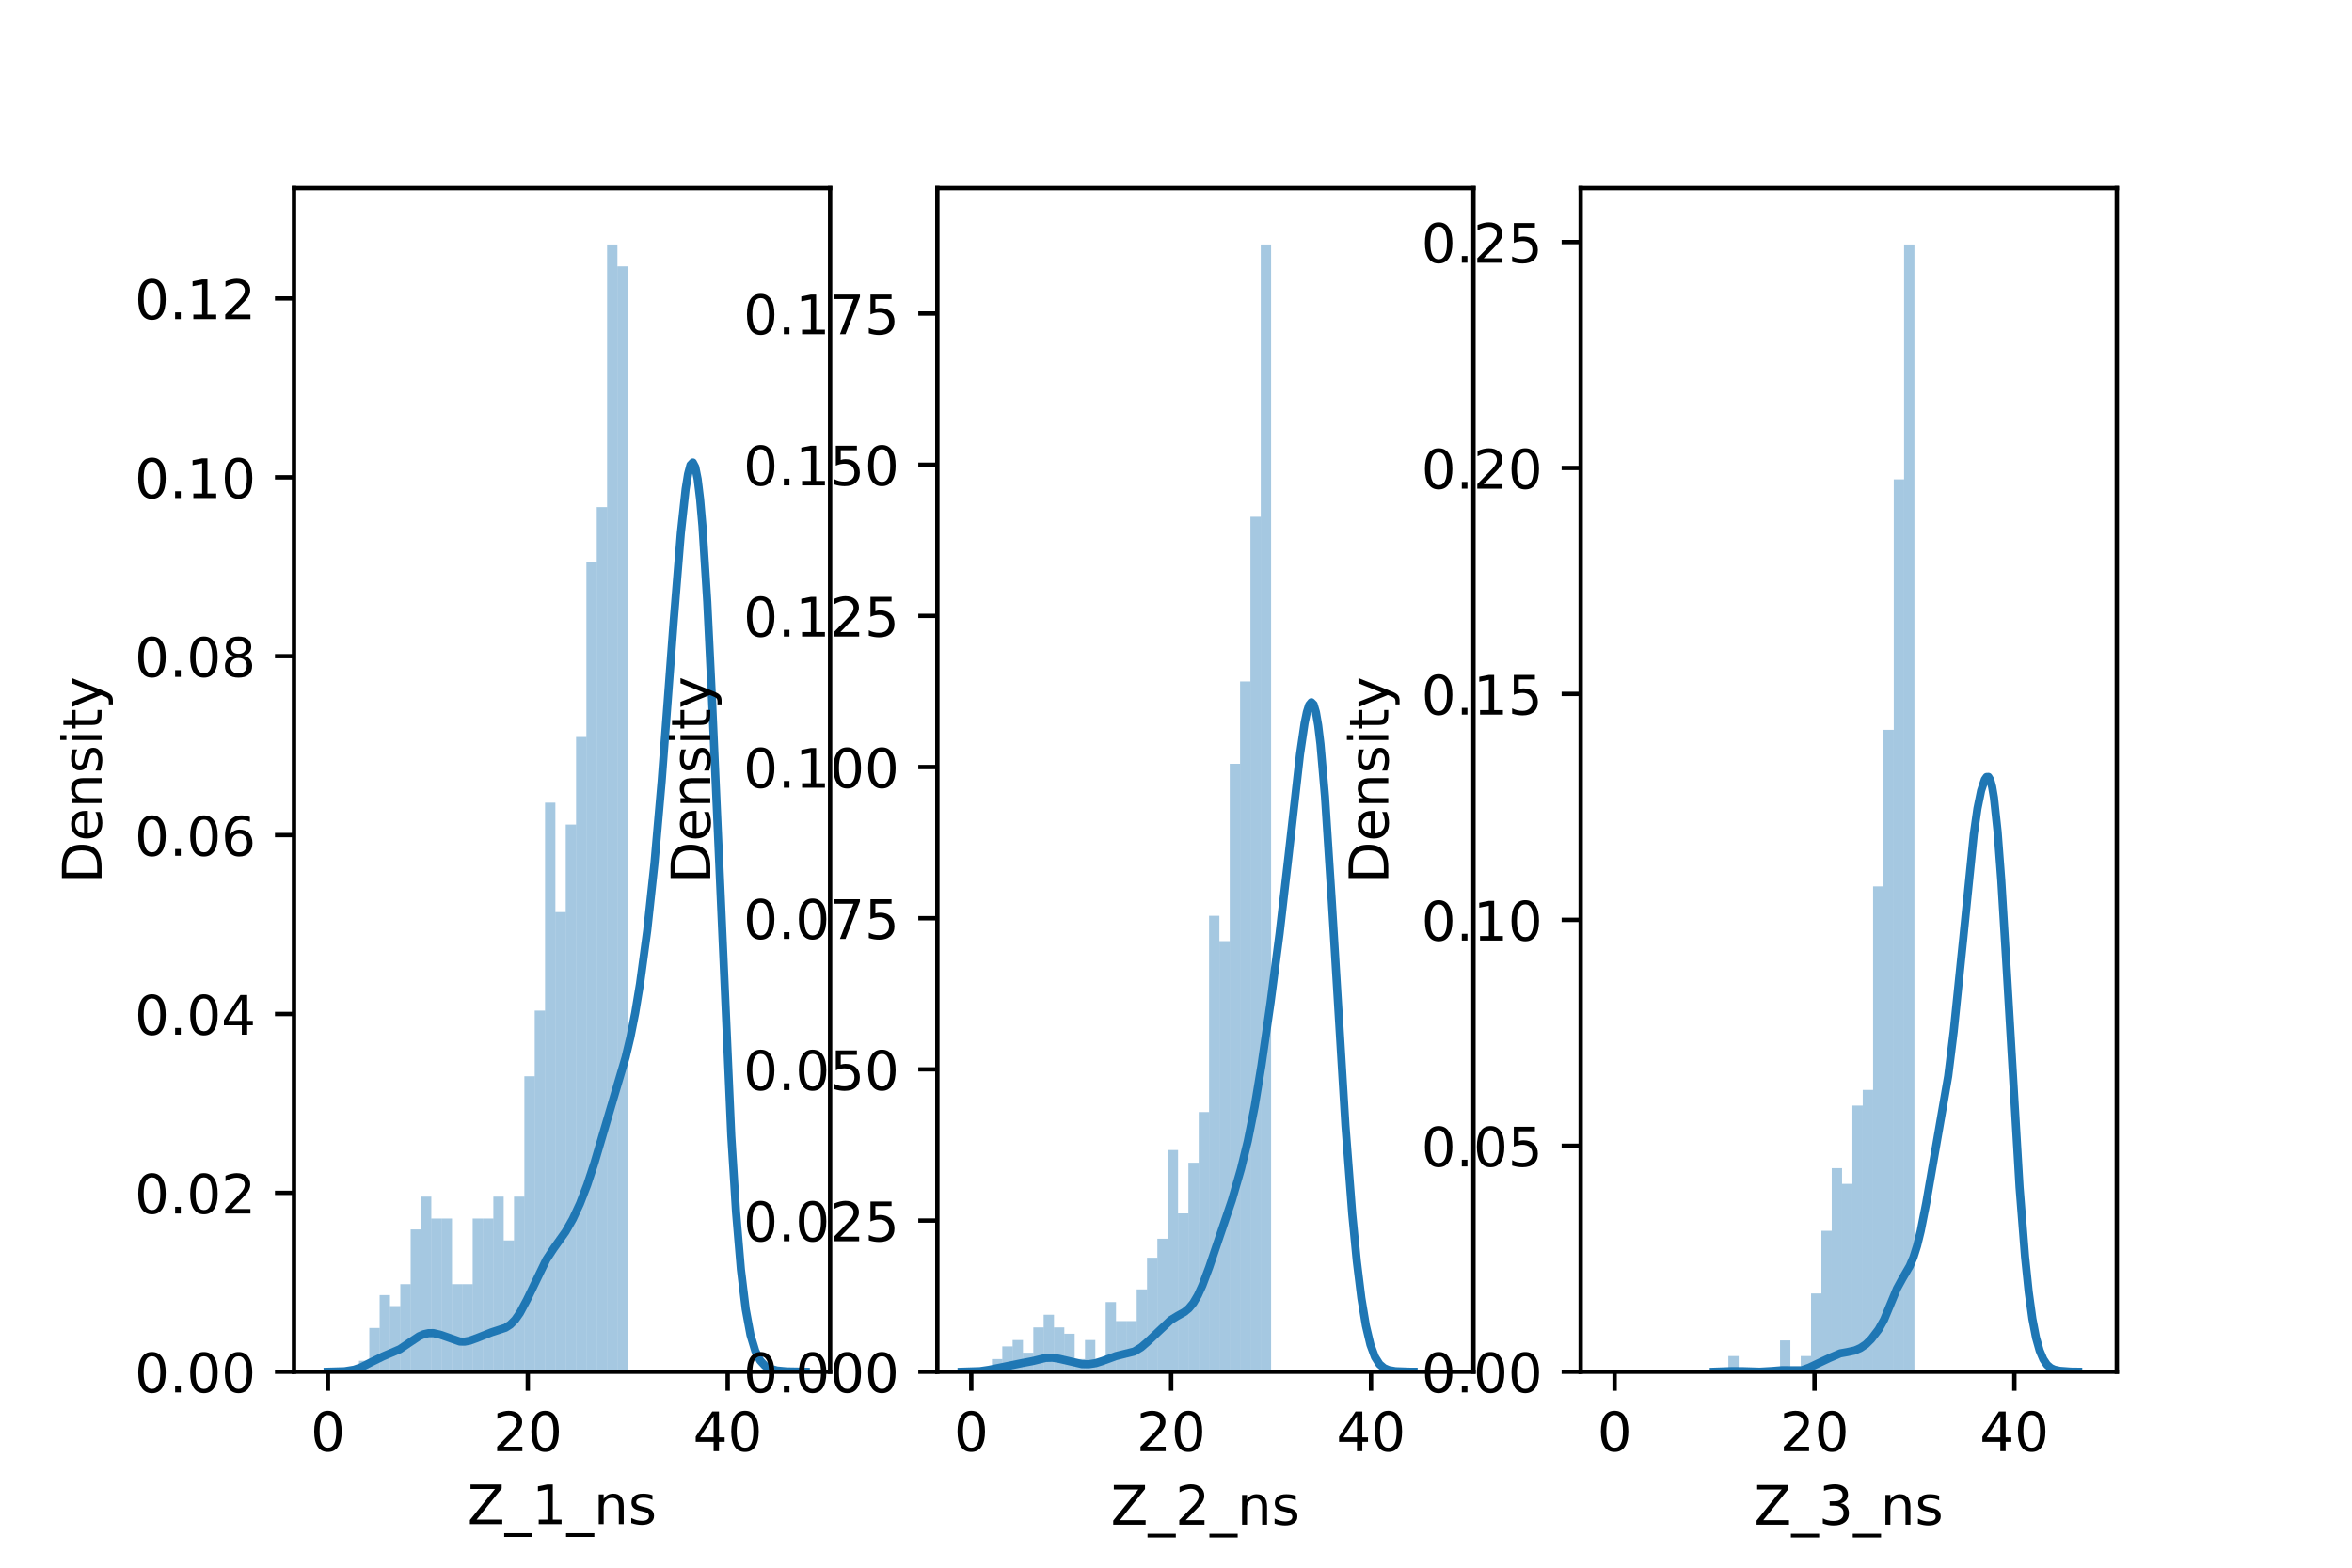 <?xml version="1.0" encoding="utf-8" standalone="no"?>
<!DOCTYPE svg PUBLIC "-//W3C//DTD SVG 1.1//EN"
  "http://www.w3.org/Graphics/SVG/1.1/DTD/svg11.dtd">
<!-- Created with matplotlib (https://matplotlib.org/) -->
<svg height="288pt" version="1.1" viewBox="0 0 432 288" width="432pt" xmlns="http://www.w3.org/2000/svg" xmlns:xlink="http://www.w3.org/1999/xlink">
 <defs>
  <style type="text/css">*{stroke-linecap:butt;stroke-linejoin:round;}</style>
 </defs>
 <g id="figure_1">
  <g id="patch_1">
   <path d="M 0 288 
L 432 288 
L 432 0 
L 0 0 
z
" style="fill:#ffffff;"/>
  </g>
  <g id="axes_1">
   <g id="patch_2">
    <path d="M 54 252 
L 152.471 252 
L 152.471 34.56 
L 54 34.56 
z
" style="fill:#ffffff;"/>
   </g>
   <g id="patch_3">
    <path clip-path="url(#pe740edf90a)" d="M 60.234 252 
L 62.133 252 
L 62.133 252 
L 60.234 252 
z
" style="fill:#1f77b4;opacity:0.4;"/>
   </g>
   <g id="patch_4">
    <path clip-path="url(#pe740edf90a)" d="M 62.133 252 
L 64.031 252 
L 64.031 252 
L 62.133 252 
z
" style="fill:#1f77b4;opacity:0.4;"/>
   </g>
   <g id="patch_5">
    <path clip-path="url(#pe740edf90a)" d="M 64.031 252 
L 65.93 252 
L 65.93 252 
L 64.031 252 
z
" style="fill:#1f77b4;opacity:0.4;"/>
   </g>
   <g id="patch_6">
    <path clip-path="url(#pe740edf90a)" d="M 65.93 252 
L 67.829 252 
L 67.829 249.989 
L 65.93 249.989 
z
" style="fill:#1f77b4;opacity:0.4;"/>
   </g>
   <g id="patch_7">
    <path clip-path="url(#pe740edf90a)" d="M 67.829 252 
L 69.728 252 
L 69.728 243.958 
L 67.829 243.958 
z
" style="fill:#1f77b4;opacity:0.4;"/>
   </g>
   <g id="patch_8">
    <path clip-path="url(#pe740edf90a)" d="M 69.728 252 
L 71.627 252 
L 71.627 237.926 
L 69.728 237.926 
z
" style="fill:#1f77b4;opacity:0.4;"/>
   </g>
   <g id="patch_9">
    <path clip-path="url(#pe740edf90a)" d="M 71.627 252 
L 73.526 252 
L 73.526 239.937 
L 71.627 239.937 
z
" style="fill:#1f77b4;opacity:0.4;"/>
   </g>
   <g id="patch_10">
    <path clip-path="url(#pe740edf90a)" d="M 73.526 252 
L 75.425 252 
L 75.425 235.916 
L 73.526 235.916 
z
" style="fill:#1f77b4;opacity:0.4;"/>
   </g>
   <g id="patch_11">
    <path clip-path="url(#pe740edf90a)" d="M 75.425 252 
L 77.323 252 
L 77.323 225.863 
L 75.425 225.863 
z
" style="fill:#1f77b4;opacity:0.4;"/>
   </g>
   <g id="patch_12">
    <path clip-path="url(#pe740edf90a)" d="M 77.323 252 
L 79.222 252 
L 79.222 219.831 
L 77.323 219.831 
z
" style="fill:#1f77b4;opacity:0.4;"/>
   </g>
   <g id="patch_13">
    <path clip-path="url(#pe740edf90a)" d="M 79.222 252 
L 81.121 252 
L 81.121 223.852 
L 79.222 223.852 
z
" style="fill:#1f77b4;opacity:0.4;"/>
   </g>
   <g id="patch_14">
    <path clip-path="url(#pe740edf90a)" d="M 81.121 252 
L 83.02 252 
L 83.02 223.852 
L 81.121 223.852 
z
" style="fill:#1f77b4;opacity:0.4;"/>
   </g>
   <g id="patch_15">
    <path clip-path="url(#pe740edf90a)" d="M 83.02 252 
L 84.919 252 
L 84.919 235.916 
L 83.02 235.916 
z
" style="fill:#1f77b4;opacity:0.4;"/>
   </g>
   <g id="patch_16">
    <path clip-path="url(#pe740edf90a)" d="M 84.919 252 
L 86.818 252 
L 86.818 235.916 
L 84.919 235.916 
z
" style="fill:#1f77b4;opacity:0.4;"/>
   </g>
   <g id="patch_17">
    <path clip-path="url(#pe740edf90a)" d="M 86.818 252 
L 88.717 252 
L 88.717 223.852 
L 86.818 223.852 
z
" style="fill:#1f77b4;opacity:0.4;"/>
   </g>
   <g id="patch_18">
    <path clip-path="url(#pe740edf90a)" d="M 88.717 252 
L 90.616 252 
L 90.616 223.852 
L 88.717 223.852 
z
" style="fill:#1f77b4;opacity:0.4;"/>
   </g>
   <g id="patch_19">
    <path clip-path="url(#pe740edf90a)" d="M 90.616 252 
L 92.514 252 
L 92.514 219.831 
L 90.616 219.831 
z
" style="fill:#1f77b4;opacity:0.4;"/>
   </g>
   <g id="patch_20">
    <path clip-path="url(#pe740edf90a)" d="M 92.514 252 
L 94.413 252 
L 94.413 227.874 
L 92.514 227.874 
z
" style="fill:#1f77b4;opacity:0.4;"/>
   </g>
   <g id="patch_21">
    <path clip-path="url(#pe740edf90a)" d="M 94.413 252 
L 96.312 252 
L 96.312 219.831 
L 94.413 219.831 
z
" style="fill:#1f77b4;opacity:0.4;"/>
   </g>
   <g id="patch_22">
    <path clip-path="url(#pe740edf90a)" d="M 96.312 252 
L 98.211 252 
L 98.211 197.715 
L 96.312 197.715 
z
" style="fill:#1f77b4;opacity:0.4;"/>
   </g>
   <g id="patch_23">
    <path clip-path="url(#pe740edf90a)" d="M 98.211 252 
L 100.11 252 
L 100.11 185.652 
L 98.211 185.652 
z
" style="fill:#1f77b4;opacity:0.4;"/>
   </g>
   <g id="patch_24">
    <path clip-path="url(#pe740edf90a)" d="M 100.11 252 
L 102.009 252 
L 102.009 147.452 
L 100.11 147.452 
z
" style="fill:#1f77b4;opacity:0.4;"/>
   </g>
   <g id="patch_25">
    <path clip-path="url(#pe740edf90a)" d="M 102.009 252 
L 103.908 252 
L 103.908 167.557 
L 102.009 167.557 
z
" style="fill:#1f77b4;opacity:0.4;"/>
   </g>
   <g id="patch_26">
    <path clip-path="url(#pe740edf90a)" d="M 103.908 252 
L 105.807 252 
L 105.807 151.473 
L 103.908 151.473 
z
" style="fill:#1f77b4;opacity:0.4;"/>
   </g>
   <g id="patch_27">
    <path clip-path="url(#pe740edf90a)" d="M 105.807 252 
L 107.705 252 
L 107.705 135.389 
L 105.807 135.389 
z
" style="fill:#1f77b4;opacity:0.4;"/>
   </g>
   <g id="patch_28">
    <path clip-path="url(#pe740edf90a)" d="M 107.705 252 
L 109.604 252 
L 109.604 103.22 
L 107.705 103.22 
z
" style="fill:#1f77b4;opacity:0.4;"/>
   </g>
   <g id="patch_29">
    <path clip-path="url(#pe740edf90a)" d="M 109.604 252 
L 111.503 252 
L 111.503 93.167 
L 109.604 93.167 
z
" style="fill:#1f77b4;opacity:0.4;"/>
   </g>
   <g id="patch_30">
    <path clip-path="url(#pe740edf90a)" d="M 111.503 252 
L 113.402 252 
L 113.402 44.914 
L 111.503 44.914 
z
" style="fill:#1f77b4;opacity:0.4;"/>
   </g>
   <g id="patch_31">
    <path clip-path="url(#pe740edf90a)" d="M 113.402 252 
L 115.301 252 
L 115.301 48.935 
L 113.402 48.935 
z
" style="fill:#1f77b4;opacity:0.4;"/>
   </g>
   <g id="matplotlib.axis_1">
    <g id="xtick_1">
     <g id="line2d_1">
      <defs>
       <path d="M 0 0 
L 0 3.5 
" id="m7f5abd6a55" style="stroke:#000000;stroke-width:0.8;"/>
      </defs>
      <g>
       <use style="stroke:#000000;stroke-width:0.8;" x="60.234" xlink:href="#m7f5abd6a55" y="252"/>
      </g>
     </g>
     <g id="text_1">
      <!-- 0 -->
      <g transform="translate(57.052 266.598)scale(0.1 -0.1)">
       <defs>
        <path d="M 31.781 66.406 
Q 24.172 66.406 20.328 58.906 
Q 16.5 51.422 16.5 36.375 
Q 16.5 21.391 20.328 13.891 
Q 24.172 6.391 31.781 6.391 
Q 39.453 6.391 43.281 13.891 
Q 47.125 21.391 47.125 36.375 
Q 47.125 51.422 43.281 58.906 
Q 39.453 66.406 31.781 66.406 
z
M 31.781 74.219 
Q 44.047 74.219 50.516 64.516 
Q 56.984 54.828 56.984 36.375 
Q 56.984 17.969 50.516 8.266 
Q 44.047 -1.422 31.781 -1.422 
Q 19.531 -1.422 13.062 8.266 
Q 6.594 17.969 6.594 36.375 
Q 6.594 54.828 13.062 64.516 
Q 19.531 74.219 31.781 74.219 
z
" id="DejaVuSans-48"/>
       </defs>
       <use xlink:href="#DejaVuSans-48"/>
      </g>
     </g>
    </g>
    <g id="xtick_2">
     <g id="line2d_2">
      <g>
       <use style="stroke:#000000;stroke-width:0.8;" x="96.945" xlink:href="#m7f5abd6a55" y="252"/>
      </g>
     </g>
     <g id="text_2">
      <!-- 20 -->
      <g transform="translate(90.583 266.598)scale(0.1 -0.1)">
       <defs>
        <path d="M 19.188 8.297 
L 53.609 8.297 
L 53.609 0 
L 7.328 0 
L 7.328 8.297 
Q 12.938 14.109 22.625 23.891 
Q 32.328 33.688 34.812 36.531 
Q 39.547 41.844 41.422 45.531 
Q 43.312 49.219 43.312 52.781 
Q 43.312 58.594 39.234 62.25 
Q 35.156 65.922 28.609 65.922 
Q 23.969 65.922 18.812 64.312 
Q 13.672 62.703 7.812 59.422 
L 7.812 69.391 
Q 13.766 71.781 18.938 73 
Q 24.125 74.219 28.422 74.219 
Q 39.75 74.219 46.484 68.547 
Q 53.219 62.891 53.219 53.422 
Q 53.219 48.922 51.531 44.891 
Q 49.859 40.875 45.406 35.406 
Q 44.188 33.984 37.641 27.219 
Q 31.109 20.453 19.188 8.297 
z
" id="DejaVuSans-50"/>
       </defs>
       <use xlink:href="#DejaVuSans-50"/>
       <use x="63.623" xlink:href="#DejaVuSans-48"/>
      </g>
     </g>
    </g>
    <g id="xtick_3">
     <g id="line2d_3">
      <g>
       <use style="stroke:#000000;stroke-width:0.8;" x="133.657" xlink:href="#m7f5abd6a55" y="252"/>
      </g>
     </g>
     <g id="text_3">
      <!-- 40 -->
      <g transform="translate(127.294 266.598)scale(0.1 -0.1)">
       <defs>
        <path d="M 37.797 64.312 
L 12.891 25.391 
L 37.797 25.391 
z
M 35.203 72.906 
L 47.609 72.906 
L 47.609 25.391 
L 58.016 25.391 
L 58.016 17.188 
L 47.609 17.188 
L 47.609 0 
L 37.797 0 
L 37.797 17.188 
L 4.891 17.188 
L 4.891 26.703 
z
" id="DejaVuSans-52"/>
       </defs>
       <use xlink:href="#DejaVuSans-52"/>
       <use x="63.623" xlink:href="#DejaVuSans-48"/>
      </g>
     </g>
    </g>
    <g id="text_4">
     <!-- Z_1_ns -->
     <g transform="translate(85.856 279.998)scale(0.1 -0.1)">
      <defs>
       <path d="M 5.609 72.906 
L 62.891 72.906 
L 62.891 65.375 
L 16.797 8.297 
L 64.016 8.297 
L 64.016 0 
L 4.5 0 
L 4.5 7.516 
L 50.594 64.594 
L 5.609 64.594 
z
" id="DejaVuSans-90"/>
       <path d="M 50.984 -16.609 
L 50.984 -23.578 
L -0.984 -23.578 
L -0.984 -16.609 
z
" id="DejaVuSans-95"/>
       <path d="M 12.406 8.297 
L 28.516 8.297 
L 28.516 63.922 
L 10.984 60.406 
L 10.984 69.391 
L 28.422 72.906 
L 38.281 72.906 
L 38.281 8.297 
L 54.391 8.297 
L 54.391 0 
L 12.406 0 
z
" id="DejaVuSans-49"/>
       <path d="M 54.891 33.016 
L 54.891 0 
L 45.906 0 
L 45.906 32.719 
Q 45.906 40.484 42.875 44.328 
Q 39.844 48.188 33.797 48.188 
Q 26.516 48.188 22.312 43.547 
Q 18.109 38.922 18.109 30.906 
L 18.109 0 
L 9.078 0 
L 9.078 54.688 
L 18.109 54.688 
L 18.109 46.188 
Q 21.344 51.125 25.703 53.562 
Q 30.078 56 35.797 56 
Q 45.219 56 50.047 50.172 
Q 54.891 44.344 54.891 33.016 
z
" id="DejaVuSans-110"/>
       <path d="M 44.281 53.078 
L 44.281 44.578 
Q 40.484 46.531 36.375 47.5 
Q 32.281 48.484 27.875 48.484 
Q 21.188 48.484 17.844 46.438 
Q 14.5 44.391 14.5 40.281 
Q 14.5 37.156 16.891 35.375 
Q 19.281 33.594 26.516 31.984 
L 29.594 31.297 
Q 39.156 29.25 43.188 25.516 
Q 47.219 21.781 47.219 15.094 
Q 47.219 7.469 41.188 3.016 
Q 35.156 -1.422 24.609 -1.422 
Q 20.219 -1.422 15.453 -0.562 
Q 10.688 0.297 5.422 2 
L 5.422 11.281 
Q 10.406 8.688 15.234 7.391 
Q 20.062 6.109 24.812 6.109 
Q 31.156 6.109 34.562 8.281 
Q 37.984 10.453 37.984 14.406 
Q 37.984 18.062 35.516 20.016 
Q 33.062 21.969 24.703 23.781 
L 21.578 24.516 
Q 13.234 26.266 9.516 29.906 
Q 5.812 33.547 5.812 39.891 
Q 5.812 47.609 11.281 51.797 
Q 16.75 56 26.812 56 
Q 31.781 56 36.172 55.266 
Q 40.578 54.547 44.281 53.078 
z
" id="DejaVuSans-115"/>
      </defs>
      <use xlink:href="#DejaVuSans-90"/>
      <use x="68.506" xlink:href="#DejaVuSans-95"/>
      <use x="118.506" xlink:href="#DejaVuSans-49"/>
      <use x="182.129" xlink:href="#DejaVuSans-95"/>
      <use x="232.129" xlink:href="#DejaVuSans-110"/>
      <use x="295.508" xlink:href="#DejaVuSans-115"/>
     </g>
    </g>
   </g>
   <g id="matplotlib.axis_2">
    <g id="ytick_1">
     <g id="line2d_4">
      <defs>
       <path d="M 0 0 
L -3.5 0 
" id="m9a233be986" style="stroke:#000000;stroke-width:0.8;"/>
      </defs>
      <g>
       <use style="stroke:#000000;stroke-width:0.8;" x="54" xlink:href="#m9a233be986" y="252"/>
      </g>
     </g>
     <g id="text_5">
      <!-- 0.00 -->
      <g transform="translate(24.734 255.799)scale(0.1 -0.1)">
       <defs>
        <path d="M 10.688 12.406 
L 21 12.406 
L 21 0 
L 10.688 0 
z
" id="DejaVuSans-46"/>
       </defs>
       <use xlink:href="#DejaVuSans-48"/>
       <use x="63.623" xlink:href="#DejaVuSans-46"/>
       <use x="95.41" xlink:href="#DejaVuSans-48"/>
       <use x="159.033" xlink:href="#DejaVuSans-48"/>
      </g>
     </g>
    </g>
    <g id="ytick_2">
     <g id="line2d_5">
      <g>
       <use style="stroke:#000000;stroke-width:0.8;" x="54" xlink:href="#m9a233be986" y="219.138"/>
      </g>
     </g>
     <g id="text_6">
      <!-- 0.02 -->
      <g transform="translate(24.734 222.937)scale(0.1 -0.1)">
       <use xlink:href="#DejaVuSans-48"/>
       <use x="63.623" xlink:href="#DejaVuSans-46"/>
       <use x="95.41" xlink:href="#DejaVuSans-48"/>
       <use x="159.033" xlink:href="#DejaVuSans-50"/>
      </g>
     </g>
    </g>
    <g id="ytick_3">
     <g id="line2d_6">
      <g>
       <use style="stroke:#000000;stroke-width:0.8;" x="54" xlink:href="#m9a233be986" y="186.276"/>
      </g>
     </g>
     <g id="text_7">
      <!-- 0.04 -->
      <g transform="translate(24.734 190.075)scale(0.1 -0.1)">
       <use xlink:href="#DejaVuSans-48"/>
       <use x="63.623" xlink:href="#DejaVuSans-46"/>
       <use x="95.41" xlink:href="#DejaVuSans-48"/>
       <use x="159.033" xlink:href="#DejaVuSans-52"/>
      </g>
     </g>
    </g>
    <g id="ytick_4">
     <g id="line2d_7">
      <g>
       <use style="stroke:#000000;stroke-width:0.8;" x="54" xlink:href="#m9a233be986" y="153.414"/>
      </g>
     </g>
     <g id="text_8">
      <!-- 0.06 -->
      <g transform="translate(24.734 157.213)scale(0.1 -0.1)">
       <defs>
        <path d="M 33.016 40.375 
Q 26.375 40.375 22.484 35.828 
Q 18.609 31.297 18.609 23.391 
Q 18.609 15.531 22.484 10.953 
Q 26.375 6.391 33.016 6.391 
Q 39.656 6.391 43.531 10.953 
Q 47.406 15.531 47.406 23.391 
Q 47.406 31.297 43.531 35.828 
Q 39.656 40.375 33.016 40.375 
z
M 52.594 71.297 
L 52.594 62.312 
Q 48.875 64.062 45.094 64.984 
Q 41.312 65.922 37.594 65.922 
Q 27.828 65.922 22.672 59.328 
Q 17.531 52.734 16.797 39.406 
Q 19.672 43.656 24.016 45.922 
Q 28.375 48.188 33.594 48.188 
Q 44.578 48.188 50.953 41.516 
Q 57.328 34.859 57.328 23.391 
Q 57.328 12.156 50.688 5.359 
Q 44.047 -1.422 33.016 -1.422 
Q 20.359 -1.422 13.672 8.266 
Q 6.984 17.969 6.984 36.375 
Q 6.984 53.656 15.188 63.938 
Q 23.391 74.219 37.203 74.219 
Q 40.922 74.219 44.703 73.484 
Q 48.484 72.75 52.594 71.297 
z
" id="DejaVuSans-54"/>
       </defs>
       <use xlink:href="#DejaVuSans-48"/>
       <use x="63.623" xlink:href="#DejaVuSans-46"/>
       <use x="95.41" xlink:href="#DejaVuSans-48"/>
       <use x="159.033" xlink:href="#DejaVuSans-54"/>
      </g>
     </g>
    </g>
    <g id="ytick_5">
     <g id="line2d_8">
      <g>
       <use style="stroke:#000000;stroke-width:0.8;" x="54" xlink:href="#m9a233be986" y="120.552"/>
      </g>
     </g>
     <g id="text_9">
      <!-- 0.08 -->
      <g transform="translate(24.734 124.351)scale(0.1 -0.1)">
       <defs>
        <path d="M 31.781 34.625 
Q 24.75 34.625 20.719 30.859 
Q 16.703 27.094 16.703 20.516 
Q 16.703 13.922 20.719 10.156 
Q 24.75 6.391 31.781 6.391 
Q 38.812 6.391 42.859 10.172 
Q 46.922 13.969 46.922 20.516 
Q 46.922 27.094 42.891 30.859 
Q 38.875 34.625 31.781 34.625 
z
M 21.922 38.812 
Q 15.578 40.375 12.031 44.719 
Q 8.5 49.078 8.5 55.328 
Q 8.5 64.062 14.719 69.141 
Q 20.953 74.219 31.781 74.219 
Q 42.672 74.219 48.875 69.141 
Q 55.078 64.062 55.078 55.328 
Q 55.078 49.078 51.531 44.719 
Q 48 40.375 41.703 38.812 
Q 48.828 37.156 52.797 32.312 
Q 56.781 27.484 56.781 20.516 
Q 56.781 9.906 50.312 4.234 
Q 43.844 -1.422 31.781 -1.422 
Q 19.734 -1.422 13.25 4.234 
Q 6.781 9.906 6.781 20.516 
Q 6.781 27.484 10.781 32.312 
Q 14.797 37.156 21.922 38.812 
z
M 18.312 54.391 
Q 18.312 48.734 21.844 45.562 
Q 25.391 42.391 31.781 42.391 
Q 38.141 42.391 41.719 45.562 
Q 45.312 48.734 45.312 54.391 
Q 45.312 60.062 41.719 63.234 
Q 38.141 66.406 31.781 66.406 
Q 25.391 66.406 21.844 63.234 
Q 18.312 60.062 18.312 54.391 
z
" id="DejaVuSans-56"/>
       </defs>
       <use xlink:href="#DejaVuSans-48"/>
       <use x="63.623" xlink:href="#DejaVuSans-46"/>
       <use x="95.41" xlink:href="#DejaVuSans-48"/>
       <use x="159.033" xlink:href="#DejaVuSans-56"/>
      </g>
     </g>
    </g>
    <g id="ytick_6">
     <g id="line2d_9">
      <g>
       <use style="stroke:#000000;stroke-width:0.8;" x="54" xlink:href="#m9a233be986" y="87.69"/>
      </g>
     </g>
     <g id="text_10">
      <!-- 0.10 -->
      <g transform="translate(24.734 91.489)scale(0.1 -0.1)">
       <use xlink:href="#DejaVuSans-48"/>
       <use x="63.623" xlink:href="#DejaVuSans-46"/>
       <use x="95.41" xlink:href="#DejaVuSans-49"/>
       <use x="159.033" xlink:href="#DejaVuSans-48"/>
      </g>
     </g>
    </g>
    <g id="ytick_7">
     <g id="line2d_10">
      <g>
       <use style="stroke:#000000;stroke-width:0.8;" x="54" xlink:href="#m9a233be986" y="54.828"/>
      </g>
     </g>
     <g id="text_11">
      <!-- 0.12 -->
      <g transform="translate(24.734 58.628)scale(0.1 -0.1)">
       <use xlink:href="#DejaVuSans-48"/>
       <use x="63.623" xlink:href="#DejaVuSans-46"/>
       <use x="95.41" xlink:href="#DejaVuSans-49"/>
       <use x="159.033" xlink:href="#DejaVuSans-50"/>
      </g>
     </g>
    </g>
    <g id="text_12">
     <!-- Density -->
     <g transform="translate(18.655 162.289)rotate(-90)scale(0.1 -0.1)">
      <defs>
       <path d="M 19.672 64.797 
L 19.672 8.109 
L 31.594 8.109 
Q 46.688 8.109 53.688 14.938 
Q 60.688 21.781 60.688 36.531 
Q 60.688 51.172 53.688 57.984 
Q 46.688 64.797 31.594 64.797 
z
M 9.812 72.906 
L 30.078 72.906 
Q 51.266 72.906 61.172 64.094 
Q 71.094 55.281 71.094 36.531 
Q 71.094 17.672 61.125 8.828 
Q 51.172 0 30.078 0 
L 9.812 0 
z
" id="DejaVuSans-68"/>
       <path d="M 56.203 29.594 
L 56.203 25.203 
L 14.891 25.203 
Q 15.484 15.922 20.484 11.062 
Q 25.484 6.203 34.422 6.203 
Q 39.594 6.203 44.453 7.469 
Q 49.312 8.734 54.109 11.281 
L 54.109 2.781 
Q 49.266 0.734 44.188 -0.344 
Q 39.109 -1.422 33.891 -1.422 
Q 20.797 -1.422 13.156 6.188 
Q 5.516 13.812 5.516 26.812 
Q 5.516 40.234 12.766 48.109 
Q 20.016 56 32.328 56 
Q 43.359 56 49.781 48.891 
Q 56.203 41.797 56.203 29.594 
z
M 47.219 32.234 
Q 47.125 39.594 43.094 43.984 
Q 39.062 48.391 32.422 48.391 
Q 24.906 48.391 20.391 44.141 
Q 15.875 39.891 15.188 32.172 
z
" id="DejaVuSans-101"/>
       <path d="M 9.422 54.688 
L 18.406 54.688 
L 18.406 0 
L 9.422 0 
z
M 9.422 75.984 
L 18.406 75.984 
L 18.406 64.594 
L 9.422 64.594 
z
" id="DejaVuSans-105"/>
       <path d="M 18.312 70.219 
L 18.312 54.688 
L 36.812 54.688 
L 36.812 47.703 
L 18.312 47.703 
L 18.312 18.016 
Q 18.312 11.328 20.141 9.422 
Q 21.969 7.516 27.594 7.516 
L 36.812 7.516 
L 36.812 0 
L 27.594 0 
Q 17.188 0 13.234 3.875 
Q 9.281 7.766 9.281 18.016 
L 9.281 47.703 
L 2.688 47.703 
L 2.688 54.688 
L 9.281 54.688 
L 9.281 70.219 
z
" id="DejaVuSans-116"/>
       <path d="M 32.172 -5.078 
Q 28.375 -14.844 24.75 -17.812 
Q 21.141 -20.797 15.094 -20.797 
L 7.906 -20.797 
L 7.906 -13.281 
L 13.188 -13.281 
Q 16.891 -13.281 18.938 -11.516 
Q 21 -9.766 23.484 -3.219 
L 25.094 0.875 
L 2.984 54.688 
L 12.5 54.688 
L 29.594 11.922 
L 46.688 54.688 
L 56.203 54.688 
z
" id="DejaVuSans-121"/>
      </defs>
      <use xlink:href="#DejaVuSans-68"/>
      <use x="77.002" xlink:href="#DejaVuSans-101"/>
      <use x="138.525" xlink:href="#DejaVuSans-110"/>
      <use x="201.904" xlink:href="#DejaVuSans-115"/>
      <use x="254.004" xlink:href="#DejaVuSans-105"/>
      <use x="281.787" xlink:href="#DejaVuSans-116"/>
      <use x="320.996" xlink:href="#DejaVuSans-121"/>
     </g>
    </g>
   </g>
   <g id="line2d_11">
    <path clip-path="url(#pe740edf90a)" d="M 60.199 251.997 
L 63.287 251.908 
L 65.052 251.623 
L 66.376 251.166 
L 68.14 250.266 
L 70.346 249.184 
L 73.434 247.864 
L 75.199 246.667 
L 76.964 245.492 
L 77.846 245.106 
L 78.729 244.911 
L 79.611 244.91 
L 80.935 245.221 
L 84.464 246.458 
L 85.346 246.473 
L 86.229 246.312 
L 87.552 245.837 
L 90.2 244.786 
L 92.847 243.919 
L 93.729 243.349 
L 94.611 242.46 
L 95.494 241.206 
L 96.817 238.721 
L 100.347 231.409 
L 101.67 229.389 
L 103.876 226.287 
L 105.2 223.966 
L 106.523 221.115 
L 107.847 217.702 
L 109.17 213.68 
L 114.906 194.247 
L 115.788 190.548 
L 116.671 186.063 
L 117.553 180.712 
L 118.876 170.937 
L 120.2 158.668 
L 121.524 143.558 
L 123.73 114.237 
L 125.053 97.936 
L 125.935 89.839 
L 126.377 87.097 
L 126.818 85.429 
L 127.259 84.964 
L 127.7 85.805 
L 128.141 88.023 
L 128.583 91.646 
L 129.024 96.659 
L 129.906 110.571 
L 130.788 128.733 
L 134.318 208.688 
L 135.2 222.739 
L 136.083 233.211 
L 136.965 240.5 
L 137.847 245.263 
L 138.73 248.202 
L 139.612 249.924 
L 140.495 250.887 
L 141.377 251.408 
L 142.7 251.77 
L 144.465 251.938 
L 147.995 251.998 
L 147.995 251.998 
" style="fill:none;stroke:#1f77b4;stroke-linecap:square;stroke-width:1.5;"/>
   </g>
   <g id="patch_32">
    <path d="M 54 252 
L 54 34.56 
" style="fill:none;stroke:#000000;stroke-linecap:square;stroke-linejoin:miter;stroke-width:0.8;"/>
   </g>
   <g id="patch_33">
    <path d="M 152.471 252 
L 152.471 34.56 
" style="fill:none;stroke:#000000;stroke-linecap:square;stroke-linejoin:miter;stroke-width:0.8;"/>
   </g>
   <g id="patch_34">
    <path d="M 54 252 
L 152.471 252 
" style="fill:none;stroke:#000000;stroke-linecap:square;stroke-linejoin:miter;stroke-width:0.8;"/>
   </g>
   <g id="patch_35">
    <path d="M 54 34.56 
L 152.471 34.56 
" style="fill:none;stroke:#000000;stroke-linecap:square;stroke-linejoin:miter;stroke-width:0.8;"/>
   </g>
  </g>
  <g id="axes_2">
   <g id="patch_36">
    <path d="M 172.165 252 
L 270.635 252 
L 270.635 34.56 
L 172.165 34.56 
z
" style="fill:#ffffff;"/>
   </g>
   <g id="patch_37">
    <path clip-path="url(#pa606f3ba1b)" d="M 178.398 252 
L 180.297 252 
L 180.297 252 
L 178.398 252 
z
" style="fill:#1f77b4;opacity:0.4;"/>
   </g>
   <g id="patch_38">
    <path clip-path="url(#pa606f3ba1b)" d="M 180.297 252 
L 182.196 252 
L 182.196 252 
L 180.297 252 
z
" style="fill:#1f77b4;opacity:0.4;"/>
   </g>
   <g id="patch_39">
    <path clip-path="url(#pa606f3ba1b)" d="M 182.196 252 
L 184.095 252 
L 184.095 249.673 
L 182.196 249.673 
z
" style="fill:#1f77b4;opacity:0.4;"/>
   </g>
   <g id="patch_40">
    <path clip-path="url(#pa606f3ba1b)" d="M 184.095 252 
L 185.994 252 
L 185.994 247.346 
L 184.095 247.346 
z
" style="fill:#1f77b4;opacity:0.4;"/>
   </g>
   <g id="patch_41">
    <path clip-path="url(#pa606f3ba1b)" d="M 185.994 252 
L 187.893 252 
L 187.893 246.183 
L 185.994 246.183 
z
" style="fill:#1f77b4;opacity:0.4;"/>
   </g>
   <g id="patch_42">
    <path clip-path="url(#pa606f3ba1b)" d="M 187.893 252 
L 189.792 252 
L 189.792 248.51 
L 187.893 248.51 
z
" style="fill:#1f77b4;opacity:0.4;"/>
   </g>
   <g id="patch_43">
    <path clip-path="url(#pa606f3ba1b)" d="M 189.792 252 
L 191.69 252 
L 191.69 243.856 
L 189.792 243.856 
z
" style="fill:#1f77b4;opacity:0.4;"/>
   </g>
   <g id="patch_44">
    <path clip-path="url(#pa606f3ba1b)" d="M 191.69 252 
L 193.589 252 
L 193.589 241.529 
L 191.69 241.529 
z
" style="fill:#1f77b4;opacity:0.4;"/>
   </g>
   <g id="patch_45">
    <path clip-path="url(#pa606f3ba1b)" d="M 193.589 252 
L 195.488 252 
L 195.488 243.856 
L 193.589 243.856 
z
" style="fill:#1f77b4;opacity:0.4;"/>
   </g>
   <g id="patch_46">
    <path clip-path="url(#pa606f3ba1b)" d="M 195.488 252 
L 197.387 252 
L 197.387 245.02 
L 195.488 245.02 
z
" style="fill:#1f77b4;opacity:0.4;"/>
   </g>
   <g id="patch_47">
    <path clip-path="url(#pa606f3ba1b)" d="M 197.387 252 
L 199.286 252 
L 199.286 249.673 
L 197.387 249.673 
z
" style="fill:#1f77b4;opacity:0.4;"/>
   </g>
   <g id="patch_48">
    <path clip-path="url(#pa606f3ba1b)" d="M 199.286 252 
L 201.185 252 
L 201.185 246.183 
L 199.286 246.183 
z
" style="fill:#1f77b4;opacity:0.4;"/>
   </g>
   <g id="patch_49">
    <path clip-path="url(#pa606f3ba1b)" d="M 201.185 252 
L 203.084 252 
L 203.084 249.673 
L 201.185 249.673 
z
" style="fill:#1f77b4;opacity:0.4;"/>
   </g>
   <g id="patch_50">
    <path clip-path="url(#pa606f3ba1b)" d="M 203.084 252 
L 204.983 252 
L 204.983 239.203 
L 203.084 239.203 
z
" style="fill:#1f77b4;opacity:0.4;"/>
   </g>
   <g id="patch_51">
    <path clip-path="url(#pa606f3ba1b)" d="M 204.983 252 
L 206.881 252 
L 206.881 242.693 
L 204.983 242.693 
z
" style="fill:#1f77b4;opacity:0.4;"/>
   </g>
   <g id="patch_52">
    <path clip-path="url(#pa606f3ba1b)" d="M 206.881 252 
L 208.78 252 
L 208.78 242.693 
L 206.881 242.693 
z
" style="fill:#1f77b4;opacity:0.4;"/>
   </g>
   <g id="patch_53">
    <path clip-path="url(#pa606f3ba1b)" d="M 208.78 252 
L 210.679 252 
L 210.679 236.876 
L 208.78 236.876 
z
" style="fill:#1f77b4;opacity:0.4;"/>
   </g>
   <g id="patch_54">
    <path clip-path="url(#pa606f3ba1b)" d="M 210.679 252 
L 212.578 252 
L 212.578 231.059 
L 210.679 231.059 
z
" style="fill:#1f77b4;opacity:0.4;"/>
   </g>
   <g id="patch_55">
    <path clip-path="url(#pa606f3ba1b)" d="M 212.578 252 
L 214.477 252 
L 214.477 227.569 
L 212.578 227.569 
z
" style="fill:#1f77b4;opacity:0.4;"/>
   </g>
   <g id="patch_56">
    <path clip-path="url(#pa606f3ba1b)" d="M 214.477 252 
L 216.376 252 
L 216.376 211.281 
L 214.477 211.281 
z
" style="fill:#1f77b4;opacity:0.4;"/>
   </g>
   <g id="patch_57">
    <path clip-path="url(#pa606f3ba1b)" d="M 216.376 252 
L 218.275 252 
L 218.275 222.915 
L 216.376 222.915 
z
" style="fill:#1f77b4;opacity:0.4;"/>
   </g>
   <g id="patch_58">
    <path clip-path="url(#pa606f3ba1b)" d="M 218.275 252 
L 220.174 252 
L 220.174 213.608 
L 218.275 213.608 
z
" style="fill:#1f77b4;opacity:0.4;"/>
   </g>
   <g id="patch_59">
    <path clip-path="url(#pa606f3ba1b)" d="M 220.174 252 
L 222.072 252 
L 222.072 204.3 
L 220.174 204.3 
z
" style="fill:#1f77b4;opacity:0.4;"/>
   </g>
   <g id="patch_60">
    <path clip-path="url(#pa606f3ba1b)" d="M 222.072 252 
L 223.971 252 
L 223.971 168.235 
L 222.072 168.235 
z
" style="fill:#1f77b4;opacity:0.4;"/>
   </g>
   <g id="patch_61">
    <path clip-path="url(#pa606f3ba1b)" d="M 223.971 252 
L 225.87 252 
L 225.87 172.889 
L 223.971 172.889 
z
" style="fill:#1f77b4;opacity:0.4;"/>
   </g>
   <g id="patch_62">
    <path clip-path="url(#pa606f3ba1b)" d="M 225.87 252 
L 227.769 252 
L 227.769 140.313 
L 225.87 140.313 
z
" style="fill:#1f77b4;opacity:0.4;"/>
   </g>
   <g id="patch_63">
    <path clip-path="url(#pa606f3ba1b)" d="M 227.769 252 
L 229.668 252 
L 229.668 125.189 
L 227.769 125.189 
z
" style="fill:#1f77b4;opacity:0.4;"/>
   </g>
   <g id="patch_64">
    <path clip-path="url(#pa606f3ba1b)" d="M 229.668 252 
L 231.567 252 
L 231.567 94.941 
L 229.668 94.941 
z
" style="fill:#1f77b4;opacity:0.4;"/>
   </g>
   <g id="patch_65">
    <path clip-path="url(#pa606f3ba1b)" d="M 231.567 252 
L 233.466 252 
L 233.466 44.914 
L 231.567 44.914 
z
" style="fill:#1f77b4;opacity:0.4;"/>
   </g>
   <g id="matplotlib.axis_3">
    <g id="xtick_4">
     <g id="line2d_12">
      <g>
       <use style="stroke:#000000;stroke-width:0.8;" x="178.398" xlink:href="#m7f5abd6a55" y="252"/>
      </g>
     </g>
     <g id="text_13">
      <!-- 0 -->
      <g transform="translate(175.217 266.598)scale(0.1 -0.1)">
       <use xlink:href="#DejaVuSans-48"/>
      </g>
     </g>
    </g>
    <g id="xtick_5">
     <g id="line2d_13">
      <g>
       <use style="stroke:#000000;stroke-width:0.8;" x="215.11" xlink:href="#m7f5abd6a55" y="252"/>
      </g>
     </g>
     <g id="text_14">
      <!-- 20 -->
      <g transform="translate(208.747 266.598)scale(0.1 -0.1)">
       <use xlink:href="#DejaVuSans-50"/>
       <use x="63.623" xlink:href="#DejaVuSans-48"/>
      </g>
     </g>
    </g>
    <g id="xtick_6">
     <g id="line2d_14">
      <g>
       <use style="stroke:#000000;stroke-width:0.8;" x="251.821" xlink:href="#m7f5abd6a55" y="252"/>
      </g>
     </g>
     <g id="text_15">
      <!-- 40 -->
      <g transform="translate(245.459 266.598)scale(0.1 -0.1)">
       <use xlink:href="#DejaVuSans-52"/>
       <use x="63.623" xlink:href="#DejaVuSans-48"/>
      </g>
     </g>
    </g>
    <g id="text_16">
     <!-- Z_2_ns -->
     <g transform="translate(204.02 280.1)scale(0.1 -0.1)">
      <use xlink:href="#DejaVuSans-90"/>
      <use x="68.506" xlink:href="#DejaVuSans-95"/>
      <use x="118.506" xlink:href="#DejaVuSans-50"/>
      <use x="182.129" xlink:href="#DejaVuSans-95"/>
      <use x="232.129" xlink:href="#DejaVuSans-110"/>
      <use x="295.508" xlink:href="#DejaVuSans-115"/>
     </g>
    </g>
   </g>
   <g id="matplotlib.axis_4">
    <g id="ytick_8">
     <g id="line2d_15">
      <g>
       <use style="stroke:#000000;stroke-width:0.8;" x="172.165" xlink:href="#m9a233be986" y="252"/>
      </g>
     </g>
     <g id="text_17">
      <!-- 0.000 -->
      <g transform="translate(136.537 255.799)scale(0.1 -0.1)">
       <use xlink:href="#DejaVuSans-48"/>
       <use x="63.623" xlink:href="#DejaVuSans-46"/>
       <use x="95.41" xlink:href="#DejaVuSans-48"/>
       <use x="159.033" xlink:href="#DejaVuSans-48"/>
       <use x="222.656" xlink:href="#DejaVuSans-48"/>
      </g>
     </g>
    </g>
    <g id="ytick_9">
     <g id="line2d_16">
      <g>
       <use style="stroke:#000000;stroke-width:0.8;" x="172.165" xlink:href="#m9a233be986" y="224.229"/>
      </g>
     </g>
     <g id="text_18">
      <!-- 0.025 -->
      <g transform="translate(136.537 228.028)scale(0.1 -0.1)">
       <defs>
        <path d="M 10.797 72.906 
L 49.516 72.906 
L 49.516 64.594 
L 19.828 64.594 
L 19.828 46.734 
Q 21.969 47.469 24.109 47.828 
Q 26.266 48.188 28.422 48.188 
Q 40.625 48.188 47.75 41.5 
Q 54.891 34.812 54.891 23.391 
Q 54.891 11.625 47.562 5.094 
Q 40.234 -1.422 26.906 -1.422 
Q 22.312 -1.422 17.547 -0.641 
Q 12.797 0.141 7.719 1.703 
L 7.719 11.625 
Q 12.109 9.234 16.797 8.062 
Q 21.484 6.891 26.703 6.891 
Q 35.156 6.891 40.078 11.328 
Q 45.016 15.766 45.016 23.391 
Q 45.016 31 40.078 35.438 
Q 35.156 39.891 26.703 39.891 
Q 22.75 39.891 18.812 39.016 
Q 14.891 38.141 10.797 36.281 
z
" id="DejaVuSans-53"/>
       </defs>
       <use xlink:href="#DejaVuSans-48"/>
       <use x="63.623" xlink:href="#DejaVuSans-46"/>
       <use x="95.41" xlink:href="#DejaVuSans-48"/>
       <use x="159.033" xlink:href="#DejaVuSans-50"/>
       <use x="222.656" xlink:href="#DejaVuSans-53"/>
      </g>
     </g>
    </g>
    <g id="ytick_10">
     <g id="line2d_17">
      <g>
       <use style="stroke:#000000;stroke-width:0.8;" x="172.165" xlink:href="#m9a233be986" y="196.458"/>
      </g>
     </g>
     <g id="text_19">
      <!-- 0.050 -->
      <g transform="translate(136.537 200.257)scale(0.1 -0.1)">
       <use xlink:href="#DejaVuSans-48"/>
       <use x="63.623" xlink:href="#DejaVuSans-46"/>
       <use x="95.41" xlink:href="#DejaVuSans-48"/>
       <use x="159.033" xlink:href="#DejaVuSans-53"/>
       <use x="222.656" xlink:href="#DejaVuSans-48"/>
      </g>
     </g>
    </g>
    <g id="ytick_11">
     <g id="line2d_18">
      <g>
       <use style="stroke:#000000;stroke-width:0.8;" x="172.165" xlink:href="#m9a233be986" y="168.686"/>
      </g>
     </g>
     <g id="text_20">
      <!-- 0.075 -->
      <g transform="translate(136.537 172.486)scale(0.1 -0.1)">
       <defs>
        <path d="M 8.203 72.906 
L 55.078 72.906 
L 55.078 68.703 
L 28.609 0 
L 18.312 0 
L 43.219 64.594 
L 8.203 64.594 
z
" id="DejaVuSans-55"/>
       </defs>
       <use xlink:href="#DejaVuSans-48"/>
       <use x="63.623" xlink:href="#DejaVuSans-46"/>
       <use x="95.41" xlink:href="#DejaVuSans-48"/>
       <use x="159.033" xlink:href="#DejaVuSans-55"/>
       <use x="222.656" xlink:href="#DejaVuSans-53"/>
      </g>
     </g>
    </g>
    <g id="ytick_12">
     <g id="line2d_19">
      <g>
       <use style="stroke:#000000;stroke-width:0.8;" x="172.165" xlink:href="#m9a233be986" y="140.915"/>
      </g>
     </g>
     <g id="text_21">
      <!-- 0.100 -->
      <g transform="translate(136.537 144.714)scale(0.1 -0.1)">
       <use xlink:href="#DejaVuSans-48"/>
       <use x="63.623" xlink:href="#DejaVuSans-46"/>
       <use x="95.41" xlink:href="#DejaVuSans-49"/>
       <use x="159.033" xlink:href="#DejaVuSans-48"/>
       <use x="222.656" xlink:href="#DejaVuSans-48"/>
      </g>
     </g>
    </g>
    <g id="ytick_13">
     <g id="line2d_20">
      <g>
       <use style="stroke:#000000;stroke-width:0.8;" x="172.165" xlink:href="#m9a233be986" y="113.144"/>
      </g>
     </g>
     <g id="text_22">
      <!-- 0.125 -->
      <g transform="translate(136.537 116.943)scale(0.1 -0.1)">
       <use xlink:href="#DejaVuSans-48"/>
       <use x="63.623" xlink:href="#DejaVuSans-46"/>
       <use x="95.41" xlink:href="#DejaVuSans-49"/>
       <use x="159.033" xlink:href="#DejaVuSans-50"/>
       <use x="222.656" xlink:href="#DejaVuSans-53"/>
      </g>
     </g>
    </g>
    <g id="ytick_14">
     <g id="line2d_21">
      <g>
       <use style="stroke:#000000;stroke-width:0.8;" x="172.165" xlink:href="#m9a233be986" y="85.373"/>
      </g>
     </g>
     <g id="text_23">
      <!-- 0.150 -->
      <g transform="translate(136.537 89.172)scale(0.1 -0.1)">
       <use xlink:href="#DejaVuSans-48"/>
       <use x="63.623" xlink:href="#DejaVuSans-46"/>
       <use x="95.41" xlink:href="#DejaVuSans-49"/>
       <use x="159.033" xlink:href="#DejaVuSans-53"/>
       <use x="222.656" xlink:href="#DejaVuSans-48"/>
      </g>
     </g>
    </g>
    <g id="ytick_15">
     <g id="line2d_22">
      <g>
       <use style="stroke:#000000;stroke-width:0.8;" x="172.165" xlink:href="#m9a233be986" y="57.601"/>
      </g>
     </g>
     <g id="text_24">
      <!-- 0.175 -->
      <g transform="translate(136.537 61.401)scale(0.1 -0.1)">
       <use xlink:href="#DejaVuSans-48"/>
       <use x="63.623" xlink:href="#DejaVuSans-46"/>
       <use x="95.41" xlink:href="#DejaVuSans-49"/>
       <use x="159.033" xlink:href="#DejaVuSans-55"/>
       <use x="222.656" xlink:href="#DejaVuSans-53"/>
      </g>
     </g>
    </g>
    <g id="text_25">
     <!-- Density -->
     <g transform="translate(130.457 162.289)rotate(-90)scale(0.1 -0.1)">
      <use xlink:href="#DejaVuSans-68"/>
      <use x="77.002" xlink:href="#DejaVuSans-101"/>
      <use x="138.525" xlink:href="#DejaVuSans-110"/>
      <use x="201.904" xlink:href="#DejaVuSans-115"/>
      <use x="254.004" xlink:href="#DejaVuSans-105"/>
      <use x="281.787" xlink:href="#DejaVuSans-116"/>
      <use x="320.996" xlink:href="#DejaVuSans-121"/>
     </g>
    </g>
   </g>
   <g id="line2d_23">
    <path clip-path="url(#pa606f3ba1b)" d="M 176.641 251.998 
L 179.977 251.893 
L 181.645 251.646 
L 187.901 250.373 
L 189.569 250.063 
L 192.071 249.459 
L 193.322 249.426 
L 194.574 249.632 
L 198.744 250.596 
L 199.995 250.607 
L 201.246 250.426 
L 202.498 250.031 
L 205 249.117 
L 208.336 248.287 
L 209.587 247.537 
L 210.838 246.457 
L 215.009 242.52 
L 216.26 241.756 
L 217.511 241.055 
L 218.345 240.38 
L 219.179 239.376 
L 220.013 237.964 
L 220.848 236.136 
L 222.099 232.8 
L 226.269 220.492 
L 227.937 214.727 
L 229.188 209.616 
L 230.44 203.335 
L 231.691 195.753 
L 233.359 184.223 
L 235.027 171.468 
L 236.695 157.008 
L 238.781 138.531 
L 239.615 132.871 
L 240.032 130.845 
L 240.449 129.52 
L 240.866 129.015 
L 241.283 129.429 
L 241.7 130.836 
L 242.117 133.267 
L 242.534 136.709 
L 243.368 146.343 
L 244.619 165.686 
L 247.121 206.801 
L 248.373 223.079 
L 249.207 231.677 
L 250.041 238.462 
L 250.875 243.523 
L 251.709 247.042 
L 252.543 249.296 
L 253.377 250.617 
L 254.211 251.327 
L 255.045 251.684 
L 256.296 251.904 
L 258.799 251.995 
L 259.633 251.998 
L 259.633 251.998 
" style="fill:none;stroke:#1f77b4;stroke-linecap:square;stroke-width:1.5;"/>
   </g>
   <g id="patch_66">
    <path d="M 172.165 252 
L 172.165 34.56 
" style="fill:none;stroke:#000000;stroke-linecap:square;stroke-linejoin:miter;stroke-width:0.8;"/>
   </g>
   <g id="patch_67">
    <path d="M 270.635 252 
L 270.635 34.56 
" style="fill:none;stroke:#000000;stroke-linecap:square;stroke-linejoin:miter;stroke-width:0.8;"/>
   </g>
   <g id="patch_68">
    <path d="M 172.165 252 
L 270.635 252 
" style="fill:none;stroke:#000000;stroke-linecap:square;stroke-linejoin:miter;stroke-width:0.8;"/>
   </g>
   <g id="patch_69">
    <path d="M 172.165 34.56 
L 270.635 34.56 
" style="fill:none;stroke:#000000;stroke-linecap:square;stroke-linejoin:miter;stroke-width:0.8;"/>
   </g>
  </g>
  <g id="axes_3">
   <g id="patch_70">
    <path d="M 290.329 252 
L 388.8 252 
L 388.8 34.56 
L 290.329 34.56 
z
" style="fill:#ffffff;"/>
   </g>
   <g id="patch_71">
    <path clip-path="url(#p3f196bb1c4)" d="M 296.563 252 
L 298.462 252 
L 298.462 252 
L 296.563 252 
z
" style="fill:#1f77b4;opacity:0.4;"/>
   </g>
   <g id="patch_72">
    <path clip-path="url(#p3f196bb1c4)" d="M 298.462 252 
L 300.361 252 
L 300.361 252 
L 298.462 252 
z
" style="fill:#1f77b4;opacity:0.4;"/>
   </g>
   <g id="patch_73">
    <path clip-path="url(#p3f196bb1c4)" d="M 300.361 252 
L 302.26 252 
L 302.26 252 
L 300.361 252 
z
" style="fill:#1f77b4;opacity:0.4;"/>
   </g>
   <g id="patch_74">
    <path clip-path="url(#p3f196bb1c4)" d="M 302.26 252 
L 304.159 252 
L 304.159 252 
L 302.26 252 
z
" style="fill:#1f77b4;opacity:0.4;"/>
   </g>
   <g id="patch_75">
    <path clip-path="url(#p3f196bb1c4)" d="M 304.159 252 
L 306.057 252 
L 306.057 252 
L 304.159 252 
z
" style="fill:#1f77b4;opacity:0.4;"/>
   </g>
   <g id="patch_76">
    <path clip-path="url(#p3f196bb1c4)" d="M 306.057 252 
L 307.956 252 
L 307.956 252 
L 306.057 252 
z
" style="fill:#1f77b4;opacity:0.4;"/>
   </g>
   <g id="patch_77">
    <path clip-path="url(#p3f196bb1c4)" d="M 307.956 252 
L 309.855 252 
L 309.855 252 
L 307.956 252 
z
" style="fill:#1f77b4;opacity:0.4;"/>
   </g>
   <g id="patch_78">
    <path clip-path="url(#p3f196bb1c4)" d="M 309.855 252 
L 311.754 252 
L 311.754 252 
L 309.855 252 
z
" style="fill:#1f77b4;opacity:0.4;"/>
   </g>
   <g id="patch_79">
    <path clip-path="url(#p3f196bb1c4)" d="M 311.754 252 
L 313.653 252 
L 313.653 252 
L 311.754 252 
z
" style="fill:#1f77b4;opacity:0.4;"/>
   </g>
   <g id="patch_80">
    <path clip-path="url(#p3f196bb1c4)" d="M 313.653 252 
L 315.552 252 
L 315.552 252 
L 313.653 252 
z
" style="fill:#1f77b4;opacity:0.4;"/>
   </g>
   <g id="patch_81">
    <path clip-path="url(#p3f196bb1c4)" d="M 315.552 252 
L 317.451 252 
L 317.451 252 
L 315.552 252 
z
" style="fill:#1f77b4;opacity:0.4;"/>
   </g>
   <g id="patch_82">
    <path clip-path="url(#p3f196bb1c4)" d="M 317.451 252 
L 319.35 252 
L 319.35 249.124 
L 317.451 249.124 
z
" style="fill:#1f77b4;opacity:0.4;"/>
   </g>
   <g id="patch_83">
    <path clip-path="url(#p3f196bb1c4)" d="M 319.35 252 
L 321.248 252 
L 321.248 252 
L 319.35 252 
z
" style="fill:#1f77b4;opacity:0.4;"/>
   </g>
   <g id="patch_84">
    <path clip-path="url(#p3f196bb1c4)" d="M 321.248 252 
L 323.147 252 
L 323.147 252 
L 321.248 252 
z
" style="fill:#1f77b4;opacity:0.4;"/>
   </g>
   <g id="patch_85">
    <path clip-path="url(#p3f196bb1c4)" d="M 323.147 252 
L 325.046 252 
L 325.046 252 
L 323.147 252 
z
" style="fill:#1f77b4;opacity:0.4;"/>
   </g>
   <g id="patch_86">
    <path clip-path="url(#p3f196bb1c4)" d="M 325.046 252 
L 326.945 252 
L 326.945 252 
L 325.046 252 
z
" style="fill:#1f77b4;opacity:0.4;"/>
   </g>
   <g id="patch_87">
    <path clip-path="url(#p3f196bb1c4)" d="M 326.945 252 
L 328.844 252 
L 328.844 246.248 
L 326.945 246.248 
z
" style="fill:#1f77b4;opacity:0.4;"/>
   </g>
   <g id="patch_88">
    <path clip-path="url(#p3f196bb1c4)" d="M 328.844 252 
L 330.743 252 
L 330.743 252 
L 328.844 252 
z
" style="fill:#1f77b4;opacity:0.4;"/>
   </g>
   <g id="patch_89">
    <path clip-path="url(#p3f196bb1c4)" d="M 330.743 252 
L 332.642 252 
L 332.642 249.124 
L 330.743 249.124 
z
" style="fill:#1f77b4;opacity:0.4;"/>
   </g>
   <g id="patch_90">
    <path clip-path="url(#p3f196bb1c4)" d="M 332.642 252 
L 334.54 252 
L 334.54 237.619 
L 332.642 237.619 
z
" style="fill:#1f77b4;opacity:0.4;"/>
   </g>
   <g id="patch_91">
    <path clip-path="url(#p3f196bb1c4)" d="M 334.54 252 
L 336.439 252 
L 336.439 226.114 
L 334.54 226.114 
z
" style="fill:#1f77b4;opacity:0.4;"/>
   </g>
   <g id="patch_92">
    <path clip-path="url(#p3f196bb1c4)" d="M 336.439 252 
L 338.338 252 
L 338.338 214.61 
L 336.439 214.61 
z
" style="fill:#1f77b4;opacity:0.4;"/>
   </g>
   <g id="patch_93">
    <path clip-path="url(#p3f196bb1c4)" d="M 338.338 252 
L 340.237 252 
L 340.237 217.486 
L 338.338 217.486 
z
" style="fill:#1f77b4;opacity:0.4;"/>
   </g>
   <g id="patch_94">
    <path clip-path="url(#p3f196bb1c4)" d="M 340.237 252 
L 342.136 252 
L 342.136 203.105 
L 340.237 203.105 
z
" style="fill:#1f77b4;opacity:0.4;"/>
   </g>
   <g id="patch_95">
    <path clip-path="url(#p3f196bb1c4)" d="M 342.136 252 
L 344.035 252 
L 344.035 200.229 
L 342.136 200.229 
z
" style="fill:#1f77b4;opacity:0.4;"/>
   </g>
   <g id="patch_96">
    <path clip-path="url(#p3f196bb1c4)" d="M 344.035 252 
L 345.934 252 
L 345.934 162.838 
L 344.035 162.838 
z
" style="fill:#1f77b4;opacity:0.4;"/>
   </g>
   <g id="patch_97">
    <path clip-path="url(#p3f196bb1c4)" d="M 345.934 252 
L 347.833 252 
L 347.833 134.076 
L 345.934 134.076 
z
" style="fill:#1f77b4;opacity:0.4;"/>
   </g>
   <g id="patch_98">
    <path clip-path="url(#p3f196bb1c4)" d="M 347.833 252 
L 349.731 252 
L 349.731 88.057 
L 347.833 88.057 
z
" style="fill:#1f77b4;opacity:0.4;"/>
   </g>
   <g id="patch_99">
    <path clip-path="url(#p3f196bb1c4)" d="M 349.731 252 
L 351.63 252 
L 351.63 44.914 
L 349.731 44.914 
z
" style="fill:#1f77b4;opacity:0.4;"/>
   </g>
   <g id="matplotlib.axis_5">
    <g id="xtick_7">
     <g id="line2d_24">
      <g>
       <use style="stroke:#000000;stroke-width:0.8;" x="296.563" xlink:href="#m7f5abd6a55" y="252"/>
      </g>
     </g>
     <g id="text_26">
      <!-- 0 -->
      <g transform="translate(293.382 266.598)scale(0.1 -0.1)">
       <use xlink:href="#DejaVuSans-48"/>
      </g>
     </g>
    </g>
    <g id="xtick_8">
     <g id="line2d_25">
      <g>
       <use style="stroke:#000000;stroke-width:0.8;" x="333.275" xlink:href="#m7f5abd6a55" y="252"/>
      </g>
     </g>
     <g id="text_27">
      <!-- 20 -->
      <g transform="translate(326.912 266.598)scale(0.1 -0.1)">
       <use xlink:href="#DejaVuSans-50"/>
       <use x="63.623" xlink:href="#DejaVuSans-48"/>
      </g>
     </g>
    </g>
    <g id="xtick_9">
     <g id="line2d_26">
      <g>
       <use style="stroke:#000000;stroke-width:0.8;" x="369.986" xlink:href="#m7f5abd6a55" y="252"/>
      </g>
     </g>
     <g id="text_28">
      <!-- 40 -->
      <g transform="translate(363.624 266.598)scale(0.1 -0.1)">
       <use xlink:href="#DejaVuSans-52"/>
       <use x="63.623" xlink:href="#DejaVuSans-48"/>
      </g>
     </g>
    </g>
    <g id="text_29">
     <!-- Z_3_ns -->
     <g transform="translate(322.185 280.1)scale(0.1 -0.1)">
      <defs>
       <path d="M 40.578 39.312 
Q 47.656 37.797 51.625 33 
Q 55.609 28.219 55.609 21.188 
Q 55.609 10.406 48.188 4.484 
Q 40.766 -1.422 27.094 -1.422 
Q 22.516 -1.422 17.656 -0.516 
Q 12.797 0.391 7.625 2.203 
L 7.625 11.719 
Q 11.719 9.328 16.594 8.109 
Q 21.484 6.891 26.812 6.891 
Q 36.078 6.891 40.938 10.547 
Q 45.797 14.203 45.797 21.188 
Q 45.797 27.641 41.281 31.266 
Q 36.766 34.906 28.719 34.906 
L 20.219 34.906 
L 20.219 43.016 
L 29.109 43.016 
Q 36.375 43.016 40.234 45.922 
Q 44.094 48.828 44.094 54.297 
Q 44.094 59.906 40.109 62.906 
Q 36.141 65.922 28.719 65.922 
Q 24.656 65.922 20.016 65.031 
Q 15.375 64.156 9.812 62.312 
L 9.812 71.094 
Q 15.438 72.656 20.344 73.438 
Q 25.25 74.219 29.594 74.219 
Q 40.828 74.219 47.359 69.109 
Q 53.906 64.016 53.906 55.328 
Q 53.906 49.266 50.438 45.094 
Q 46.969 40.922 40.578 39.312 
z
" id="DejaVuSans-51"/>
      </defs>
      <use xlink:href="#DejaVuSans-90"/>
      <use x="68.506" xlink:href="#DejaVuSans-95"/>
      <use x="118.506" xlink:href="#DejaVuSans-51"/>
      <use x="182.129" xlink:href="#DejaVuSans-95"/>
      <use x="232.129" xlink:href="#DejaVuSans-110"/>
      <use x="295.508" xlink:href="#DejaVuSans-115"/>
     </g>
    </g>
   </g>
   <g id="matplotlib.axis_6">
    <g id="ytick_16">
     <g id="line2d_27">
      <g>
       <use style="stroke:#000000;stroke-width:0.8;" x="290.329" xlink:href="#m9a233be986" y="252"/>
      </g>
     </g>
     <g id="text_30">
      <!-- 0.00 -->
      <g transform="translate(261.064 255.799)scale(0.1 -0.1)">
       <use xlink:href="#DejaVuSans-48"/>
       <use x="63.623" xlink:href="#DejaVuSans-46"/>
       <use x="95.41" xlink:href="#DejaVuSans-48"/>
       <use x="159.033" xlink:href="#DejaVuSans-48"/>
      </g>
     </g>
    </g>
    <g id="ytick_17">
     <g id="line2d_28">
      <g>
       <use style="stroke:#000000;stroke-width:0.8;" x="290.329" xlink:href="#m9a233be986" y="210.494"/>
      </g>
     </g>
     <g id="text_31">
      <!-- 0.05 -->
      <g transform="translate(261.064 214.293)scale(0.1 -0.1)">
       <use xlink:href="#DejaVuSans-48"/>
       <use x="63.623" xlink:href="#DejaVuSans-46"/>
       <use x="95.41" xlink:href="#DejaVuSans-48"/>
       <use x="159.033" xlink:href="#DejaVuSans-53"/>
      </g>
     </g>
    </g>
    <g id="ytick_18">
     <g id="line2d_29">
      <g>
       <use style="stroke:#000000;stroke-width:0.8;" x="290.329" xlink:href="#m9a233be986" y="168.987"/>
      </g>
     </g>
     <g id="text_32">
      <!-- 0.10 -->
      <g transform="translate(261.064 172.786)scale(0.1 -0.1)">
       <use xlink:href="#DejaVuSans-48"/>
       <use x="63.623" xlink:href="#DejaVuSans-46"/>
       <use x="95.41" xlink:href="#DejaVuSans-49"/>
       <use x="159.033" xlink:href="#DejaVuSans-48"/>
      </g>
     </g>
    </g>
    <g id="ytick_19">
     <g id="line2d_30">
      <g>
       <use style="stroke:#000000;stroke-width:0.8;" x="290.329" xlink:href="#m9a233be986" y="127.481"/>
      </g>
     </g>
     <g id="text_33">
      <!-- 0.15 -->
      <g transform="translate(261.064 131.28)scale(0.1 -0.1)">
       <use xlink:href="#DejaVuSans-48"/>
       <use x="63.623" xlink:href="#DejaVuSans-46"/>
       <use x="95.41" xlink:href="#DejaVuSans-49"/>
       <use x="159.033" xlink:href="#DejaVuSans-53"/>
      </g>
     </g>
    </g>
    <g id="ytick_20">
     <g id="line2d_31">
      <g>
       <use style="stroke:#000000;stroke-width:0.8;" x="290.329" xlink:href="#m9a233be986" y="85.974"/>
      </g>
     </g>
     <g id="text_34">
      <!-- 0.20 -->
      <g transform="translate(261.064 89.774)scale(0.1 -0.1)">
       <use xlink:href="#DejaVuSans-48"/>
       <use x="63.623" xlink:href="#DejaVuSans-46"/>
       <use x="95.41" xlink:href="#DejaVuSans-50"/>
       <use x="159.033" xlink:href="#DejaVuSans-48"/>
      </g>
     </g>
    </g>
    <g id="ytick_21">
     <g id="line2d_32">
      <g>
       <use style="stroke:#000000;stroke-width:0.8;" x="290.329" xlink:href="#m9a233be986" y="44.468"/>
      </g>
     </g>
     <g id="text_35">
      <!-- 0.25 -->
      <g transform="translate(261.064 48.267)scale(0.1 -0.1)">
       <use xlink:href="#DejaVuSans-48"/>
       <use x="63.623" xlink:href="#DejaVuSans-46"/>
       <use x="95.41" xlink:href="#DejaVuSans-50"/>
       <use x="159.033" xlink:href="#DejaVuSans-53"/>
      </g>
     </g>
    </g>
    <g id="text_36">
     <!-- Density -->
     <g transform="translate(254.984 162.289)rotate(-90)scale(0.1 -0.1)">
      <use xlink:href="#DejaVuSans-68"/>
      <use x="77.002" xlink:href="#DejaVuSans-101"/>
      <use x="138.525" xlink:href="#DejaVuSans-110"/>
      <use x="201.904" xlink:href="#DejaVuSans-115"/>
      <use x="254.004" xlink:href="#DejaVuSans-105"/>
      <use x="281.787" xlink:href="#DejaVuSans-116"/>
      <use x="320.996" xlink:href="#DejaVuSans-121"/>
     </g>
    </g>
   </g>
   <g id="line2d_33">
    <path clip-path="url(#p3f196bb1c4)" d="M 314.799 251.998 
L 318.161 251.881 
L 320.178 251.9 
L 323.204 251.994 
L 325.557 251.859 
L 327.238 251.716 
L 330.935 251.724 
L 332.28 251.245 
L 335.978 249.495 
L 337.995 248.629 
L 339.339 248.388 
L 340.684 248.094 
L 341.693 247.658 
L 342.701 246.985 
L 343.71 245.989 
L 345.054 244.225 
L 346.063 242.414 
L 347.071 239.98 
L 348.416 236.735 
L 349.424 234.895 
L 350.769 232.578 
L 351.441 230.997 
L 352.114 228.873 
L 352.786 226.134 
L 353.795 221.011 
L 357.828 197.694 
L 358.837 189.524 
L 360.518 173.143 
L 362.535 153.241 
L 363.207 148.538 
L 363.879 145.239 
L 364.552 143.217 
L 364.888 142.739 
L 365.224 142.724 
L 365.56 143.283 
L 365.896 144.521 
L 366.233 146.513 
L 366.905 152.784 
L 367.577 161.684 
L 368.586 178.206 
L 370.939 218.099 
L 371.947 230.885 
L 372.62 237.37 
L 373.292 242.262 
L 373.964 245.755 
L 374.637 248.145 
L 375.309 249.724 
L 375.981 250.721 
L 376.654 251.303 
L 377.326 251.616 
L 378.334 251.832 
L 380.351 251.982 
L 381.696 251.998 
L 381.696 251.998 
" style="fill:none;stroke:#1f77b4;stroke-linecap:square;stroke-width:1.5;"/>
   </g>
   <g id="patch_100">
    <path d="M 290.329 252 
L 290.329 34.56 
" style="fill:none;stroke:#000000;stroke-linecap:square;stroke-linejoin:miter;stroke-width:0.8;"/>
   </g>
   <g id="patch_101">
    <path d="M 388.8 252 
L 388.8 34.56 
" style="fill:none;stroke:#000000;stroke-linecap:square;stroke-linejoin:miter;stroke-width:0.8;"/>
   </g>
   <g id="patch_102">
    <path d="M 290.329 252 
L 388.8 252 
" style="fill:none;stroke:#000000;stroke-linecap:square;stroke-linejoin:miter;stroke-width:0.8;"/>
   </g>
   <g id="patch_103">
    <path d="M 290.329 34.56 
L 388.8 34.56 
" style="fill:none;stroke:#000000;stroke-linecap:square;stroke-linejoin:miter;stroke-width:0.8;"/>
   </g>
  </g>
 </g>
 <defs>
  <clipPath id="pe740edf90a">
   <rect height="217.44" width="98.471" x="54" y="34.56"/>
  </clipPath>
  <clipPath id="pa606f3ba1b">
   <rect height="217.44" width="98.471" x="172.165" y="34.56"/>
  </clipPath>
  <clipPath id="p3f196bb1c4">
   <rect height="217.44" width="98.471" x="290.329" y="34.56"/>
  </clipPath>
 </defs>
</svg>
